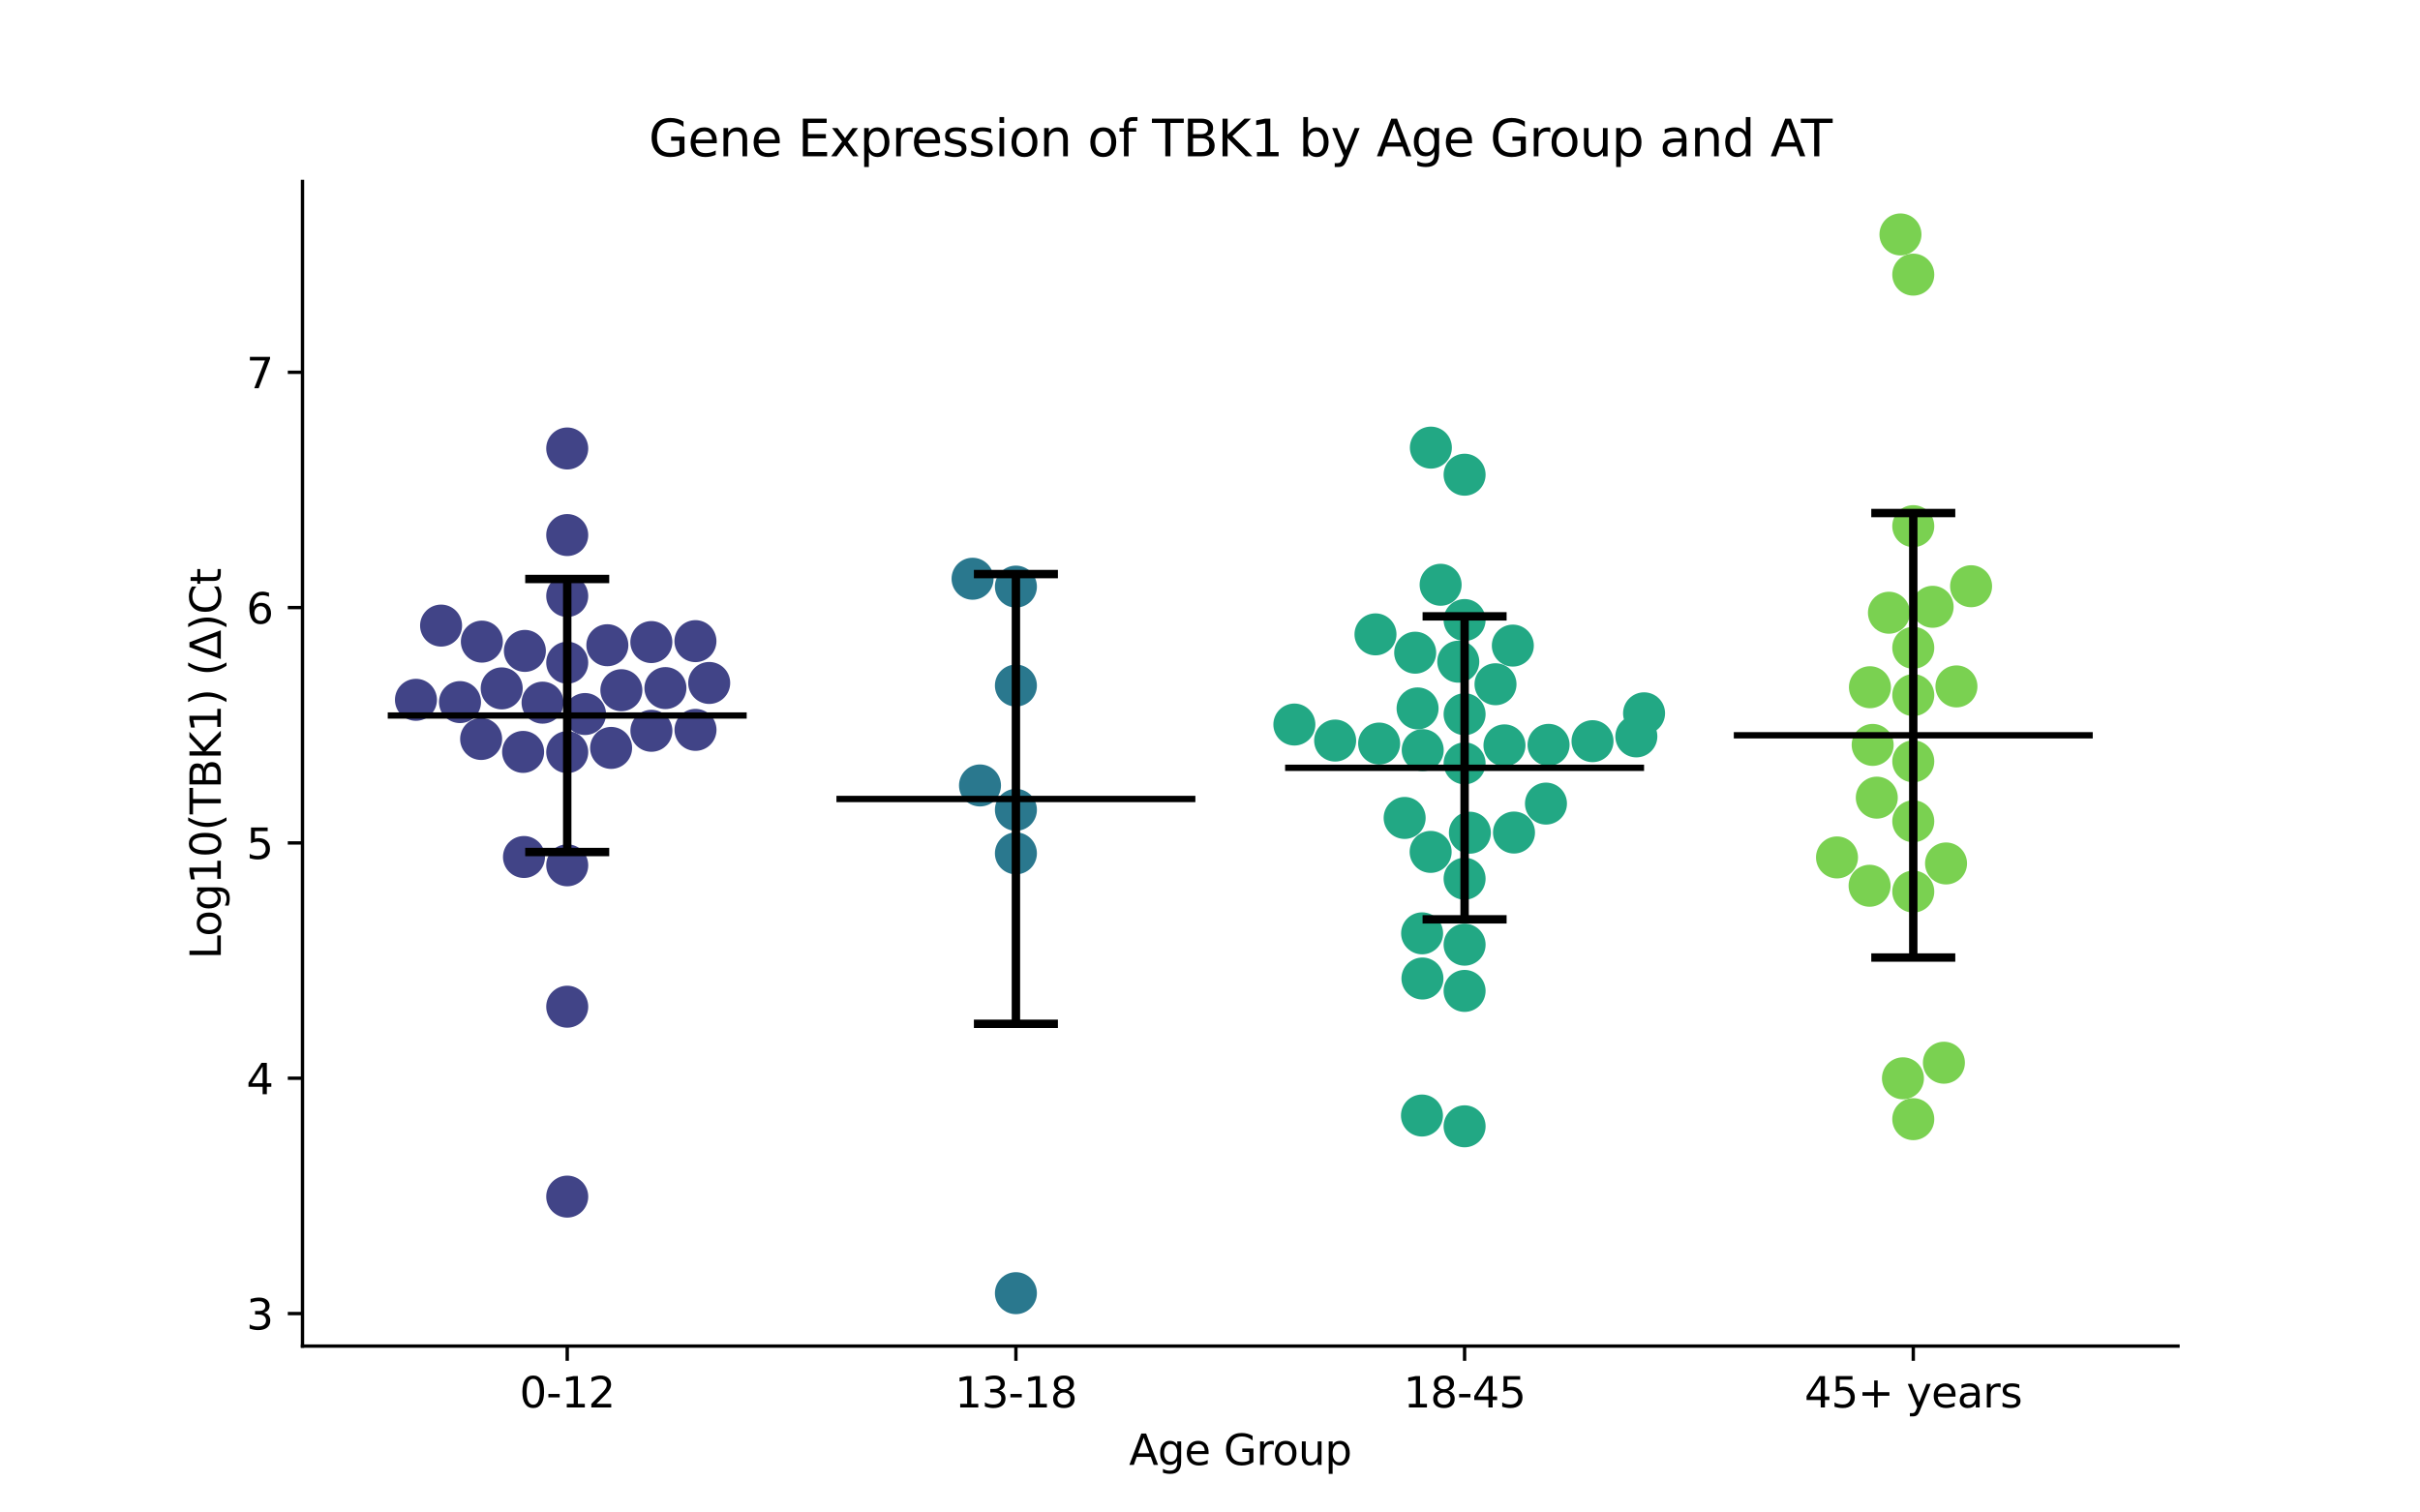 <?xml version="1.0" encoding="utf-8" standalone="no"?>
<!DOCTYPE svg PUBLIC "-//W3C//DTD SVG 1.1//EN"
  "http://www.w3.org/Graphics/SVG/1.1/DTD/svg11.dtd">
<svg xmlns:xlink="http://www.w3.org/1999/xlink" width="576pt" height="360pt" viewBox="0 0 576 360" xmlns="http://www.w3.org/2000/svg" version="1.1">
 <defs>
  <style type="text/css">*{stroke-linejoin: round; stroke-linecap: butt}</style>
 </defs>
 <g id="figure_1">
  <g id="patch_1">
   <path d="M 0 360 
L 576 360 
L 576 0 
L 0 0 
z
" style="fill: #ffffff"/>
  </g>
  <g id="axes_1">
   <g id="patch_2">
    <path d="M 72 320.4 
L 518.4 320.4 
L 518.4 43.2 
L 72 43.2 
z
" style="fill: #ffffff"/>
   </g>
   <g id="PathCollection_1">
    <defs>
     <path id="C0_0_b81ca40fc3" d="M 0 5 
C 1.326 5 2.598 4.473 3.536 3.536 
C 4.473 2.598 5 1.326 5 -0 
C 5 -1.326 4.473 -2.598 3.536 -3.536 
C 2.598 -4.473 1.326 -5 0 -5 
C -1.326 -5 -2.598 -4.473 -3.536 -3.536 
C -4.473 -2.598 -5 -1.326 -5 0 
C -5 1.326 -4.473 2.598 -3.536 3.536 
C -2.598 4.473 -1.326 5 0 5 
z
"/>
    </defs>
    <g clip-path="url(#pa125d38cf9)">
     <use xlink:href="#C0_0_b81ca40fc3" x="135.009" y="284.816" style="fill: #414487"/>
    </g>
    <g clip-path="url(#pa125d38cf9)">
     <use xlink:href="#C0_0_b81ca40fc3" x="135.009" y="127.354" style="fill: #414487"/>
    </g>
    <g clip-path="url(#pa125d38cf9)">
     <use xlink:href="#C0_0_b81ca40fc3" x="114.689" y="152.72" style="fill: #414487"/>
    </g>
    <g clip-path="url(#pa125d38cf9)">
     <use xlink:href="#C0_0_b81ca40fc3" x="129.138" y="167.246" style="fill: #414487"/>
    </g>
    <g clip-path="url(#pa125d38cf9)">
     <use xlink:href="#C0_0_b81ca40fc3" x="99.004" y="166.57" style="fill: #414487"/>
    </g>
    <g clip-path="url(#pa125d38cf9)">
     <use xlink:href="#C0_0_b81ca40fc3" x="124.509" y="178.968" style="fill: #414487"/>
    </g>
    <g clip-path="url(#pa125d38cf9)">
     <use xlink:href="#C0_0_b81ca40fc3" x="135.009" y="141.862" style="fill: #414487"/>
    </g>
    <g clip-path="url(#pa125d38cf9)">
     <use xlink:href="#C0_0_b81ca40fc3" x="165.541" y="173.722" style="fill: #414487"/>
    </g>
    <g clip-path="url(#pa125d38cf9)">
     <use xlink:href="#C0_0_b81ca40fc3" x="114.518" y="175.891" style="fill: #414487"/>
    </g>
    <g clip-path="url(#pa125d38cf9)">
     <use xlink:href="#C0_0_b81ca40fc3" x="155.03" y="152.826" style="fill: #414487"/>
    </g>
    <g clip-path="url(#pa125d38cf9)">
     <use xlink:href="#C0_0_b81ca40fc3" x="109.489" y="167.113" style="fill: #414487"/>
    </g>
    <g clip-path="url(#pa125d38cf9)">
     <use xlink:href="#C0_0_b81ca40fc3" x="124.93" y="154.927" style="fill: #414487"/>
    </g>
    <g clip-path="url(#pa125d38cf9)">
     <use xlink:href="#C0_0_b81ca40fc3" x="135.009" y="157.731" style="fill: #414487"/>
    </g>
    <g clip-path="url(#pa125d38cf9)">
     <use xlink:href="#C0_0_b81ca40fc3" x="168.803" y="162.556" style="fill: #414487"/>
    </g>
    <g clip-path="url(#pa125d38cf9)">
     <use xlink:href="#C0_0_b81ca40fc3" x="139.246" y="169.953" style="fill: #414487"/>
    </g>
    <g clip-path="url(#pa125d38cf9)">
     <use xlink:href="#C0_0_b81ca40fc3" x="165.527" y="152.604" style="fill: #414487"/>
    </g>
    <g clip-path="url(#pa125d38cf9)">
     <use xlink:href="#C0_0_b81ca40fc3" x="155.044" y="173.942" style="fill: #414487"/>
    </g>
    <g clip-path="url(#pa125d38cf9)">
     <use xlink:href="#C0_0_b81ca40fc3" x="144.559" y="153.576" style="fill: #414487"/>
    </g>
    <g clip-path="url(#pa125d38cf9)">
     <use xlink:href="#C0_0_b81ca40fc3" x="135.009" y="239.613" style="fill: #414487"/>
    </g>
    <g clip-path="url(#pa125d38cf9)">
     <use xlink:href="#C0_0_b81ca40fc3" x="119.414" y="163.849" style="fill: #414487"/>
    </g>
    <g clip-path="url(#pa125d38cf9)">
     <use xlink:href="#C0_0_b81ca40fc3" x="135.009" y="179.024" style="fill: #414487"/>
    </g>
    <g clip-path="url(#pa125d38cf9)">
     <use xlink:href="#C0_0_b81ca40fc3" x="124.716" y="203.982" style="fill: #414487"/>
    </g>
    <g clip-path="url(#pa125d38cf9)">
     <use xlink:href="#C0_0_b81ca40fc3" x="135.009" y="106.746" style="fill: #414487"/>
    </g>
    <g clip-path="url(#pa125d38cf9)">
     <use xlink:href="#C0_0_b81ca40fc3" x="147.895" y="164.284" style="fill: #414487"/>
    </g>
    <g clip-path="url(#pa125d38cf9)">
     <use xlink:href="#C0_0_b81ca40fc3" x="104.984" y="148.902" style="fill: #414487"/>
    </g>
    <g clip-path="url(#pa125d38cf9)">
     <use xlink:href="#C0_0_b81ca40fc3" x="158.382" y="163.779" style="fill: #414487"/>
    </g>
    <g clip-path="url(#pa125d38cf9)">
     <use xlink:href="#C0_0_b81ca40fc3" x="135.009" y="205.96" style="fill: #414487"/>
    </g>
    <g clip-path="url(#pa125d38cf9)">
     <use xlink:href="#C0_0_b81ca40fc3" x="145.455" y="178.017" style="fill: #414487"/>
    </g>
   </g>
   <g id="PathCollection_2">
    <defs>
     <path id="C1_0_dea650a20e" d="M 0 5 
C 1.326 5 2.598 4.473 3.536 3.536 
C 4.473 2.598 5 1.326 5 -0 
C 5 -1.326 4.473 -2.598 3.536 -3.536 
C 2.598 -4.473 1.326 -5 0 -5 
C -1.326 -5 -2.598 -4.473 -3.536 -3.536 
C -4.473 -2.598 -5 -1.326 -5 0 
C -5 1.326 -4.473 2.598 -3.536 3.536 
C -2.598 4.473 -1.326 5 0 5 
z
"/>
    </defs>
    <g clip-path="url(#pa125d38cf9)">
     <use xlink:href="#C1_0_dea650a20e" x="241.803" y="307.8" style="fill: #2a788e"/>
    </g>
    <g clip-path="url(#pa125d38cf9)">
     <use xlink:href="#C1_0_dea650a20e" x="241.803" y="139.626" style="fill: #2a788e"/>
    </g>
    <g clip-path="url(#pa125d38cf9)">
     <use xlink:href="#C1_0_dea650a20e" x="231.489" y="137.753" style="fill: #2a788e"/>
    </g>
    <g clip-path="url(#pa125d38cf9)">
     <use xlink:href="#C1_0_dea650a20e" x="241.803" y="203.116" style="fill: #2a788e"/>
    </g>
    <g clip-path="url(#pa125d38cf9)">
     <use xlink:href="#C1_0_dea650a20e" x="233.254" y="186.953" style="fill: #2a788e"/>
    </g>
    <g clip-path="url(#pa125d38cf9)">
     <use xlink:href="#C1_0_dea650a20e" x="241.803" y="163.176" style="fill: #2a788e"/>
    </g>
    <g clip-path="url(#pa125d38cf9)">
     <use xlink:href="#C1_0_dea650a20e" x="241.803" y="192.759" style="fill: #2a788e"/>
    </g>
   </g>
   <g id="PathCollection_3">
    <defs>
     <path id="C2_0_2c77241178" d="M 0 5 
C 1.326 5 2.598 4.473 3.536 3.536 
C 4.473 2.598 5 1.326 5 -0 
C 5 -1.326 4.473 -2.598 3.536 -3.536 
C 2.598 -4.473 1.326 -5 0 -5 
C -1.326 -5 -2.598 -4.473 -3.536 -3.536 
C -4.473 -2.598 -5 -1.326 -5 0 
C -5 1.326 -4.473 2.598 -3.536 3.536 
C -2.598 4.473 -1.326 5 0 5 
z
"/>
    </defs>
    <g clip-path="url(#pa125d38cf9)">
     <use xlink:href="#C2_0_2c77241178" x="337.407" y="168.617" style="fill: #22a884"/>
    </g>
    <g clip-path="url(#pa125d38cf9)">
     <use xlink:href="#C2_0_2c77241178" x="334.329" y="194.686" style="fill: #22a884"/>
    </g>
    <g clip-path="url(#pa125d38cf9)">
     <use xlink:href="#C2_0_2c77241178" x="348.597" y="147.582" style="fill: #22a884"/>
    </g>
    <g clip-path="url(#pa125d38cf9)">
     <use xlink:href="#C2_0_2c77241178" x="336.837" y="155.354" style="fill: #22a884"/>
    </g>
    <g clip-path="url(#pa125d38cf9)">
     <use xlink:href="#C2_0_2c77241178" x="360.078" y="153.664" style="fill: #22a884"/>
    </g>
    <g clip-path="url(#pa125d38cf9)">
     <use xlink:href="#C2_0_2c77241178" x="327.389" y="150.992" style="fill: #22a884"/>
    </g>
    <g clip-path="url(#pa125d38cf9)">
     <use xlink:href="#C2_0_2c77241178" x="342.892" y="139.187" style="fill: #22a884"/>
    </g>
    <g clip-path="url(#pa125d38cf9)">
     <use xlink:href="#C2_0_2c77241178" x="349.856" y="198.2" style="fill: #22a884"/>
    </g>
    <g clip-path="url(#pa125d38cf9)">
     <use xlink:href="#C2_0_2c77241178" x="358.087" y="177.414" style="fill: #22a884"/>
    </g>
    <g clip-path="url(#pa125d38cf9)">
     <use xlink:href="#C2_0_2c77241178" x="347.093" y="157.497" style="fill: #22a884"/>
    </g>
    <g clip-path="url(#pa125d38cf9)">
     <use xlink:href="#C2_0_2c77241178" x="355.955" y="162.861" style="fill: #22a884"/>
    </g>
    <g clip-path="url(#pa125d38cf9)">
     <use xlink:href="#C2_0_2c77241178" x="367.965" y="191.27" style="fill: #22a884"/>
    </g>
    <g clip-path="url(#pa125d38cf9)">
     <use xlink:href="#C2_0_2c77241178" x="379.045" y="176.414" style="fill: #22a884"/>
    </g>
    <g clip-path="url(#pa125d38cf9)">
     <use xlink:href="#C2_0_2c77241178" x="348.597" y="224.851" style="fill: #22a884"/>
    </g>
    <g clip-path="url(#pa125d38cf9)">
     <use xlink:href="#C2_0_2c77241178" x="340.57" y="106.543" style="fill: #22a884"/>
    </g>
    <g clip-path="url(#pa125d38cf9)">
     <use xlink:href="#C2_0_2c77241178" x="338.565" y="232.905" style="fill: #22a884"/>
    </g>
    <g clip-path="url(#pa125d38cf9)">
     <use xlink:href="#C2_0_2c77241178" x="328.26" y="176.982" style="fill: #22a884"/>
    </g>
    <g clip-path="url(#pa125d38cf9)">
     <use xlink:href="#C2_0_2c77241178" x="308.08" y="172.454" style="fill: #22a884"/>
    </g>
    <g clip-path="url(#pa125d38cf9)">
     <use xlink:href="#C2_0_2c77241178" x="368.586" y="177.291" style="fill: #22a884"/>
    </g>
    <g clip-path="url(#pa125d38cf9)">
     <use xlink:href="#C2_0_2c77241178" x="317.786" y="176.268" style="fill: #22a884"/>
    </g>
    <g clip-path="url(#pa125d38cf9)">
     <use xlink:href="#C2_0_2c77241178" x="360.356" y="198.162" style="fill: #22a884"/>
    </g>
    <g clip-path="url(#pa125d38cf9)">
     <use xlink:href="#C2_0_2c77241178" x="348.597" y="169.995" style="fill: #22a884"/>
    </g>
    <g clip-path="url(#pa125d38cf9)">
     <use xlink:href="#C2_0_2c77241178" x="338.449" y="265.516" style="fill: #22a884"/>
    </g>
    <g clip-path="url(#pa125d38cf9)">
     <use xlink:href="#C2_0_2c77241178" x="348.597" y="181.694" style="fill: #22a884"/>
    </g>
    <g clip-path="url(#pa125d38cf9)">
     <use xlink:href="#C2_0_2c77241178" x="348.597" y="209.15" style="fill: #22a884"/>
    </g>
    <g clip-path="url(#pa125d38cf9)">
     <use xlink:href="#C2_0_2c77241178" x="389.477" y="175.275" style="fill: #22a884"/>
    </g>
    <g clip-path="url(#pa125d38cf9)">
     <use xlink:href="#C2_0_2c77241178" x="338.63" y="178.549" style="fill: #22a884"/>
    </g>
    <g clip-path="url(#pa125d38cf9)">
     <use xlink:href="#C2_0_2c77241178" x="391.315" y="169.782" style="fill: #22a884"/>
    </g>
    <g clip-path="url(#pa125d38cf9)">
     <use xlink:href="#C2_0_2c77241178" x="338.486" y="222.154" style="fill: #22a884"/>
    </g>
    <g clip-path="url(#pa125d38cf9)">
     <use xlink:href="#C2_0_2c77241178" x="348.597" y="235.857" style="fill: #22a884"/>
    </g>
    <g clip-path="url(#pa125d38cf9)">
     <use xlink:href="#C2_0_2c77241178" x="348.597" y="268.082" style="fill: #22a884"/>
    </g>
    <g clip-path="url(#pa125d38cf9)">
     <use xlink:href="#C2_0_2c77241178" x="340.515" y="202.767" style="fill: #22a884"/>
    </g>
    <g clip-path="url(#pa125d38cf9)">
     <use xlink:href="#C2_0_2c77241178" x="348.597" y="112.99" style="fill: #22a884"/>
    </g>
   </g>
   <g id="PathCollection_4">
    <defs>
     <path id="C3_0_bd13763f7e" d="M 0 5 
C 1.326 5 2.598 4.473 3.536 3.536 
C 4.473 2.598 5 1.326 5 -0 
C 5 -1.326 4.473 -2.598 3.536 -3.536 
C 2.598 -4.473 1.326 -5 0 -5 
C -1.326 -5 -2.598 -4.473 -3.536 -3.536 
C -4.473 -2.598 -5 -1.326 -5 0 
C -5 1.326 -4.473 2.598 -3.536 3.536 
C -2.598 4.473 -1.326 5 0 5 
z
"/>
    </defs>
    <g clip-path="url(#pa125d38cf9)">
     <use xlink:href="#C3_0_bd13763f7e" x="455.391" y="212.217" style="fill: #7ad151"/>
    </g>
    <g clip-path="url(#pa125d38cf9)">
     <use xlink:href="#C3_0_bd13763f7e" x="444.993" y="210.827" style="fill: #7ad151"/>
    </g>
    <g clip-path="url(#pa125d38cf9)">
     <use xlink:href="#C3_0_bd13763f7e" x="452.932" y="256.659" style="fill: #7ad151"/>
    </g>
    <g clip-path="url(#pa125d38cf9)">
     <use xlink:href="#C3_0_bd13763f7e" x="469.151" y="139.535" style="fill: #7ad151"/>
    </g>
    <g clip-path="url(#pa125d38cf9)">
     <use xlink:href="#C3_0_bd13763f7e" x="449.601" y="145.844" style="fill: #7ad151"/>
    </g>
    <g clip-path="url(#pa125d38cf9)">
     <use xlink:href="#C3_0_bd13763f7e" x="459.996" y="144.431" style="fill: #7ad151"/>
    </g>
    <g clip-path="url(#pa125d38cf9)">
     <use xlink:href="#C3_0_bd13763f7e" x="465.663" y="163.378" style="fill: #7ad151"/>
    </g>
    <g clip-path="url(#pa125d38cf9)">
     <use xlink:href="#C3_0_bd13763f7e" x="463.188" y="205.519" style="fill: #7ad151"/>
    </g>
    <g clip-path="url(#pa125d38cf9)">
     <use xlink:href="#C3_0_bd13763f7e" x="462.682" y="252.946" style="fill: #7ad151"/>
    </g>
    <g clip-path="url(#pa125d38cf9)">
     <use xlink:href="#C3_0_bd13763f7e" x="445.078" y="163.574" style="fill: #7ad151"/>
    </g>
    <g clip-path="url(#pa125d38cf9)">
     <use xlink:href="#C3_0_bd13763f7e" x="446.708" y="189.857" style="fill: #7ad151"/>
    </g>
    <g clip-path="url(#pa125d38cf9)">
     <use xlink:href="#C3_0_bd13763f7e" x="455.391" y="266.381" style="fill: #7ad151"/>
    </g>
    <g clip-path="url(#pa125d38cf9)">
     <use xlink:href="#C3_0_bd13763f7e" x="455.391" y="165.451" style="fill: #7ad151"/>
    </g>
    <g clip-path="url(#pa125d38cf9)">
     <use xlink:href="#C3_0_bd13763f7e" x="455.391" y="154.186" style="fill: #7ad151"/>
    </g>
    <g clip-path="url(#pa125d38cf9)">
     <use xlink:href="#C3_0_bd13763f7e" x="437.238" y="204.086" style="fill: #7ad151"/>
    </g>
    <g clip-path="url(#pa125d38cf9)">
     <use xlink:href="#C3_0_bd13763f7e" x="455.391" y="195.479" style="fill: #7ad151"/>
    </g>
    <g clip-path="url(#pa125d38cf9)">
     <use xlink:href="#C3_0_bd13763f7e" x="455.391" y="65.368" style="fill: #7ad151"/>
    </g>
    <g clip-path="url(#pa125d38cf9)">
     <use xlink:href="#C3_0_bd13763f7e" x="455.391" y="181.211" style="fill: #7ad151"/>
    </g>
    <g clip-path="url(#pa125d38cf9)">
     <use xlink:href="#C3_0_bd13763f7e" x="455.391" y="125.234" style="fill: #7ad151"/>
    </g>
    <g clip-path="url(#pa125d38cf9)">
     <use xlink:href="#C3_0_bd13763f7e" x="445.727" y="177.302" style="fill: #7ad151"/>
    </g>
    <g clip-path="url(#pa125d38cf9)">
     <use xlink:href="#C3_0_bd13763f7e" x="452.34" y="55.8" style="fill: #7ad151"/>
    </g>
   </g>
   <g id="matplotlib.axis_1">
    <g id="xtick_1">
     <g id="line2d_1">
      <defs>
       <path id="m0a37bd2171" d="M 0 0 
L 0 3.5 
" style="stroke: #000000; stroke-width: 0.8"/>
      </defs>
      <g>
       <use xlink:href="#m0a37bd2171" x="135.009" y="320.4" style="stroke: #000000; stroke-width: 0.8"/>
      </g>
     </g>
     <g id="text_1">
      <!-- 0-12 -->
      <g transform="translate(123.661 334.998) scale(0.1 -0.1)">
       <defs>
        <path id="DejaVuSans-30" d="M 2034 4250 
Q 1547 4250 1301 3770 
Q 1056 3291 1056 2328 
Q 1056 1369 1301 889 
Q 1547 409 2034 409 
Q 2525 409 2770 889 
Q 3016 1369 3016 2328 
Q 3016 3291 2770 3770 
Q 2525 4250 2034 4250 
z
M 2034 4750 
Q 2819 4750 3233 4129 
Q 3647 3509 3647 2328 
Q 3647 1150 3233 529 
Q 2819 -91 2034 -91 
Q 1250 -91 836 529 
Q 422 1150 422 2328 
Q 422 3509 836 4129 
Q 1250 4750 2034 4750 
z
" transform="scale(0.016)"/>
        <path id="DejaVuSans-2d" d="M 313 2009 
L 1997 2009 
L 1997 1497 
L 313 1497 
L 313 2009 
z
" transform="scale(0.016)"/>
        <path id="DejaVuSans-31" d="M 794 531 
L 1825 531 
L 1825 4091 
L 703 3866 
L 703 4441 
L 1819 4666 
L 2450 4666 
L 2450 531 
L 3481 531 
L 3481 0 
L 794 0 
L 794 531 
z
" transform="scale(0.016)"/>
        <path id="DejaVuSans-32" d="M 1228 531 
L 3431 531 
L 3431 0 
L 469 0 
L 469 531 
Q 828 903 1448 1529 
Q 2069 2156 2228 2338 
Q 2531 2678 2651 2914 
Q 2772 3150 2772 3378 
Q 2772 3750 2511 3984 
Q 2250 4219 1831 4219 
Q 1534 4219 1204 4116 
Q 875 4013 500 3803 
L 500 4441 
Q 881 4594 1212 4672 
Q 1544 4750 1819 4750 
Q 2544 4750 2975 4387 
Q 3406 4025 3406 3419 
Q 3406 3131 3298 2873 
Q 3191 2616 2906 2266 
Q 2828 2175 2409 1742 
Q 1991 1309 1228 531 
z
" transform="scale(0.016)"/>
       </defs>
       <use xlink:href="#DejaVuSans-30"/>
       <use xlink:href="#DejaVuSans-2d" x="63.623"/>
       <use xlink:href="#DejaVuSans-31" x="99.707"/>
       <use xlink:href="#DejaVuSans-32" x="163.33"/>
      </g>
     </g>
    </g>
    <g id="xtick_2">
     <g id="line2d_2">
      <g>
       <use xlink:href="#m0a37bd2171" x="241.803" y="320.4" style="stroke: #000000; stroke-width: 0.8"/>
      </g>
     </g>
     <g id="text_2">
      <!-- 13-18 -->
      <g transform="translate(227.274 334.998) scale(0.1 -0.1)">
       <defs>
        <path id="DejaVuSans-33" d="M 2597 2516 
Q 3050 2419 3304 2112 
Q 3559 1806 3559 1356 
Q 3559 666 3084 287 
Q 2609 -91 1734 -91 
Q 1441 -91 1130 -33 
Q 819 25 488 141 
L 488 750 
Q 750 597 1062 519 
Q 1375 441 1716 441 
Q 2309 441 2620 675 
Q 2931 909 2931 1356 
Q 2931 1769 2642 2001 
Q 2353 2234 1838 2234 
L 1294 2234 
L 1294 2753 
L 1863 2753 
Q 2328 2753 2575 2939 
Q 2822 3125 2822 3475 
Q 2822 3834 2567 4026 
Q 2313 4219 1838 4219 
Q 1578 4219 1281 4162 
Q 984 4106 628 3988 
L 628 4550 
Q 988 4650 1302 4700 
Q 1616 4750 1894 4750 
Q 2613 4750 3031 4423 
Q 3450 4097 3450 3541 
Q 3450 3153 3228 2886 
Q 3006 2619 2597 2516 
z
" transform="scale(0.016)"/>
        <path id="DejaVuSans-38" d="M 2034 2216 
Q 1584 2216 1326 1975 
Q 1069 1734 1069 1313 
Q 1069 891 1326 650 
Q 1584 409 2034 409 
Q 2484 409 2743 651 
Q 3003 894 3003 1313 
Q 3003 1734 2745 1975 
Q 2488 2216 2034 2216 
z
M 1403 2484 
Q 997 2584 770 2862 
Q 544 3141 544 3541 
Q 544 4100 942 4425 
Q 1341 4750 2034 4750 
Q 2731 4750 3128 4425 
Q 3525 4100 3525 3541 
Q 3525 3141 3298 2862 
Q 3072 2584 2669 2484 
Q 3125 2378 3379 2068 
Q 3634 1759 3634 1313 
Q 3634 634 3220 271 
Q 2806 -91 2034 -91 
Q 1263 -91 848 271 
Q 434 634 434 1313 
Q 434 1759 690 2068 
Q 947 2378 1403 2484 
z
M 1172 3481 
Q 1172 3119 1398 2916 
Q 1625 2713 2034 2713 
Q 2441 2713 2670 2916 
Q 2900 3119 2900 3481 
Q 2900 3844 2670 4047 
Q 2441 4250 2034 4250 
Q 1625 4250 1398 4047 
Q 1172 3844 1172 3481 
z
" transform="scale(0.016)"/>
       </defs>
       <use xlink:href="#DejaVuSans-31"/>
       <use xlink:href="#DejaVuSans-33" x="63.623"/>
       <use xlink:href="#DejaVuSans-2d" x="127.246"/>
       <use xlink:href="#DejaVuSans-31" x="163.33"/>
       <use xlink:href="#DejaVuSans-38" x="226.953"/>
      </g>
     </g>
    </g>
    <g id="xtick_3">
     <g id="line2d_3">
      <g>
       <use xlink:href="#m0a37bd2171" x="348.597" y="320.4" style="stroke: #000000; stroke-width: 0.8"/>
      </g>
     </g>
     <g id="text_3">
      <!-- 18-45 -->
      <g transform="translate(334.068 334.998) scale(0.1 -0.1)">
       <defs>
        <path id="DejaVuSans-34" d="M 2419 4116 
L 825 1625 
L 2419 1625 
L 2419 4116 
z
M 2253 4666 
L 3047 4666 
L 3047 1625 
L 3713 1625 
L 3713 1100 
L 3047 1100 
L 3047 0 
L 2419 0 
L 2419 1100 
L 313 1100 
L 313 1709 
L 2253 4666 
z
" transform="scale(0.016)"/>
        <path id="DejaVuSans-35" d="M 691 4666 
L 3169 4666 
L 3169 4134 
L 1269 4134 
L 1269 2991 
Q 1406 3038 1543 3061 
Q 1681 3084 1819 3084 
Q 2600 3084 3056 2656 
Q 3513 2228 3513 1497 
Q 3513 744 3044 326 
Q 2575 -91 1722 -91 
Q 1428 -91 1123 -41 
Q 819 9 494 109 
L 494 744 
Q 775 591 1075 516 
Q 1375 441 1709 441 
Q 2250 441 2565 725 
Q 2881 1009 2881 1497 
Q 2881 1984 2565 2268 
Q 2250 2553 1709 2553 
Q 1456 2553 1204 2497 
Q 953 2441 691 2322 
L 691 4666 
z
" transform="scale(0.016)"/>
       </defs>
       <use xlink:href="#DejaVuSans-31"/>
       <use xlink:href="#DejaVuSans-38" x="63.623"/>
       <use xlink:href="#DejaVuSans-2d" x="127.246"/>
       <use xlink:href="#DejaVuSans-34" x="163.33"/>
       <use xlink:href="#DejaVuSans-35" x="226.953"/>
      </g>
     </g>
    </g>
    <g id="xtick_4">
     <g id="line2d_4">
      <g>
       <use xlink:href="#m0a37bd2171" x="455.391" y="320.4" style="stroke: #000000; stroke-width: 0.8"/>
      </g>
     </g>
     <g id="text_4">
      <!-- 45+ years -->
      <g transform="translate(429.49 334.998) scale(0.1 -0.1)">
       <defs>
        <path id="DejaVuSans-2b" d="M 2944 4013 
L 2944 2272 
L 4684 2272 
L 4684 1741 
L 2944 1741 
L 2944 0 
L 2419 0 
L 2419 1741 
L 678 1741 
L 678 2272 
L 2419 2272 
L 2419 4013 
L 2944 4013 
z
" transform="scale(0.016)"/>
        <path id="DejaVuSans-20" transform="scale(0.016)"/>
        <path id="DejaVuSans-79" d="M 2059 -325 
Q 1816 -950 1584 -1140 
Q 1353 -1331 966 -1331 
L 506 -1331 
L 506 -850 
L 844 -850 
Q 1081 -850 1212 -737 
Q 1344 -625 1503 -206 
L 1606 56 
L 191 3500 
L 800 3500 
L 1894 763 
L 2988 3500 
L 3597 3500 
L 2059 -325 
z
" transform="scale(0.016)"/>
        <path id="DejaVuSans-65" d="M 3597 1894 
L 3597 1613 
L 953 1613 
Q 991 1019 1311 708 
Q 1631 397 2203 397 
Q 2534 397 2845 478 
Q 3156 559 3463 722 
L 3463 178 
Q 3153 47 2828 -22 
Q 2503 -91 2169 -91 
Q 1331 -91 842 396 
Q 353 884 353 1716 
Q 353 2575 817 3079 
Q 1281 3584 2069 3584 
Q 2775 3584 3186 3129 
Q 3597 2675 3597 1894 
z
M 3022 2063 
Q 3016 2534 2758 2815 
Q 2500 3097 2075 3097 
Q 1594 3097 1305 2825 
Q 1016 2553 972 2059 
L 3022 2063 
z
" transform="scale(0.016)"/>
        <path id="DejaVuSans-61" d="M 2194 1759 
Q 1497 1759 1228 1600 
Q 959 1441 959 1056 
Q 959 750 1161 570 
Q 1363 391 1709 391 
Q 2188 391 2477 730 
Q 2766 1069 2766 1631 
L 2766 1759 
L 2194 1759 
z
M 3341 1997 
L 3341 0 
L 2766 0 
L 2766 531 
Q 2569 213 2275 61 
Q 1981 -91 1556 -91 
Q 1019 -91 701 211 
Q 384 513 384 1019 
Q 384 1609 779 1909 
Q 1175 2209 1959 2209 
L 2766 2209 
L 2766 2266 
Q 2766 2663 2505 2880 
Q 2244 3097 1772 3097 
Q 1472 3097 1187 3025 
Q 903 2953 641 2809 
L 641 3341 
Q 956 3463 1253 3523 
Q 1550 3584 1831 3584 
Q 2591 3584 2966 3190 
Q 3341 2797 3341 1997 
z
" transform="scale(0.016)"/>
        <path id="DejaVuSans-72" d="M 2631 2963 
Q 2534 3019 2420 3045 
Q 2306 3072 2169 3072 
Q 1681 3072 1420 2755 
Q 1159 2438 1159 1844 
L 1159 0 
L 581 0 
L 581 3500 
L 1159 3500 
L 1159 2956 
Q 1341 3275 1631 3429 
Q 1922 3584 2338 3584 
Q 2397 3584 2469 3576 
Q 2541 3569 2628 3553 
L 2631 2963 
z
" transform="scale(0.016)"/>
        <path id="DejaVuSans-73" d="M 2834 3397 
L 2834 2853 
Q 2591 2978 2328 3040 
Q 2066 3103 1784 3103 
Q 1356 3103 1142 2972 
Q 928 2841 928 2578 
Q 928 2378 1081 2264 
Q 1234 2150 1697 2047 
L 1894 2003 
Q 2506 1872 2764 1633 
Q 3022 1394 3022 966 
Q 3022 478 2636 193 
Q 2250 -91 1575 -91 
Q 1294 -91 989 -36 
Q 684 19 347 128 
L 347 722 
Q 666 556 975 473 
Q 1284 391 1588 391 
Q 1994 391 2212 530 
Q 2431 669 2431 922 
Q 2431 1156 2273 1281 
Q 2116 1406 1581 1522 
L 1381 1569 
Q 847 1681 609 1914 
Q 372 2147 372 2553 
Q 372 3047 722 3315 
Q 1072 3584 1716 3584 
Q 2034 3584 2315 3537 
Q 2597 3491 2834 3397 
z
" transform="scale(0.016)"/>
       </defs>
       <use xlink:href="#DejaVuSans-34"/>
       <use xlink:href="#DejaVuSans-35" x="63.623"/>
       <use xlink:href="#DejaVuSans-2b" x="127.246"/>
       <use xlink:href="#DejaVuSans-20" x="211.035"/>
       <use xlink:href="#DejaVuSans-79" x="242.822"/>
       <use xlink:href="#DejaVuSans-65" x="302.002"/>
       <use xlink:href="#DejaVuSans-61" x="363.525"/>
       <use xlink:href="#DejaVuSans-72" x="424.805"/>
       <use xlink:href="#DejaVuSans-73" x="465.918"/>
      </g>
     </g>
    </g>
    <g id="text_5">
     <!-- Age Group -->
     <g transform="translate(268.72 348.677) scale(0.1 -0.1)">
      <defs>
       <path id="DejaVuSans-41" d="M 2188 4044 
L 1331 1722 
L 3047 1722 
L 2188 4044 
z
M 1831 4666 
L 2547 4666 
L 4325 0 
L 3669 0 
L 3244 1197 
L 1141 1197 
L 716 0 
L 50 0 
L 1831 4666 
z
" transform="scale(0.016)"/>
       <path id="DejaVuSans-67" d="M 2906 1791 
Q 2906 2416 2648 2759 
Q 2391 3103 1925 3103 
Q 1463 3103 1205 2759 
Q 947 2416 947 1791 
Q 947 1169 1205 825 
Q 1463 481 1925 481 
Q 2391 481 2648 825 
Q 2906 1169 2906 1791 
z
M 3481 434 
Q 3481 -459 3084 -895 
Q 2688 -1331 1869 -1331 
Q 1566 -1331 1297 -1286 
Q 1028 -1241 775 -1147 
L 775 -588 
Q 1028 -725 1275 -790 
Q 1522 -856 1778 -856 
Q 2344 -856 2625 -561 
Q 2906 -266 2906 331 
L 2906 616 
Q 2728 306 2450 153 
Q 2172 0 1784 0 
Q 1141 0 747 490 
Q 353 981 353 1791 
Q 353 2603 747 3093 
Q 1141 3584 1784 3584 
Q 2172 3584 2450 3431 
Q 2728 3278 2906 2969 
L 2906 3500 
L 3481 3500 
L 3481 434 
z
" transform="scale(0.016)"/>
       <path id="DejaVuSans-47" d="M 3809 666 
L 3809 1919 
L 2778 1919 
L 2778 2438 
L 4434 2438 
L 4434 434 
Q 4069 175 3628 42 
Q 3188 -91 2688 -91 
Q 1594 -91 976 548 
Q 359 1188 359 2328 
Q 359 3472 976 4111 
Q 1594 4750 2688 4750 
Q 3144 4750 3555 4637 
Q 3966 4525 4313 4306 
L 4313 3634 
Q 3963 3931 3569 4081 
Q 3175 4231 2741 4231 
Q 1884 4231 1454 3753 
Q 1025 3275 1025 2328 
Q 1025 1384 1454 906 
Q 1884 428 2741 428 
Q 3075 428 3337 486 
Q 3600 544 3809 666 
z
" transform="scale(0.016)"/>
       <path id="DejaVuSans-6f" d="M 1959 3097 
Q 1497 3097 1228 2736 
Q 959 2375 959 1747 
Q 959 1119 1226 758 
Q 1494 397 1959 397 
Q 2419 397 2687 759 
Q 2956 1122 2956 1747 
Q 2956 2369 2687 2733 
Q 2419 3097 1959 3097 
z
M 1959 3584 
Q 2709 3584 3137 3096 
Q 3566 2609 3566 1747 
Q 3566 888 3137 398 
Q 2709 -91 1959 -91 
Q 1206 -91 779 398 
Q 353 888 353 1747 
Q 353 2609 779 3096 
Q 1206 3584 1959 3584 
z
" transform="scale(0.016)"/>
       <path id="DejaVuSans-75" d="M 544 1381 
L 544 3500 
L 1119 3500 
L 1119 1403 
Q 1119 906 1312 657 
Q 1506 409 1894 409 
Q 2359 409 2629 706 
Q 2900 1003 2900 1516 
L 2900 3500 
L 3475 3500 
L 3475 0 
L 2900 0 
L 2900 538 
Q 2691 219 2414 64 
Q 2138 -91 1772 -91 
Q 1169 -91 856 284 
Q 544 659 544 1381 
z
M 1991 3584 
L 1991 3584 
z
" transform="scale(0.016)"/>
       <path id="DejaVuSans-70" d="M 1159 525 
L 1159 -1331 
L 581 -1331 
L 581 3500 
L 1159 3500 
L 1159 2969 
Q 1341 3281 1617 3432 
Q 1894 3584 2278 3584 
Q 2916 3584 3314 3078 
Q 3713 2572 3713 1747 
Q 3713 922 3314 415 
Q 2916 -91 2278 -91 
Q 1894 -91 1617 61 
Q 1341 213 1159 525 
z
M 3116 1747 
Q 3116 2381 2855 2742 
Q 2594 3103 2138 3103 
Q 1681 3103 1420 2742 
Q 1159 2381 1159 1747 
Q 1159 1113 1420 752 
Q 1681 391 2138 391 
Q 2594 391 2855 752 
Q 3116 1113 3116 1747 
z
" transform="scale(0.016)"/>
      </defs>
      <use xlink:href="#DejaVuSans-41"/>
      <use xlink:href="#DejaVuSans-67" x="68.408"/>
      <use xlink:href="#DejaVuSans-65" x="131.885"/>
      <use xlink:href="#DejaVuSans-20" x="193.408"/>
      <use xlink:href="#DejaVuSans-47" x="225.195"/>
      <use xlink:href="#DejaVuSans-72" x="302.686"/>
      <use xlink:href="#DejaVuSans-6f" x="341.549"/>
      <use xlink:href="#DejaVuSans-75" x="402.73"/>
      <use xlink:href="#DejaVuSans-70" x="466.109"/>
     </g>
    </g>
   </g>
   <g id="matplotlib.axis_2">
    <g id="ytick_1">
     <g id="line2d_5">
      <defs>
       <path id="m0bdcd63248" d="M 0 0 
L -3.5 0 
" style="stroke: #000000; stroke-width: 0.8"/>
      </defs>
      <g>
       <use xlink:href="#m0bdcd63248" x="72" y="312.649" style="stroke: #000000; stroke-width: 0.8"/>
      </g>
     </g>
     <g id="text_6">
      <!-- 3 -->
      <g transform="translate(58.638 316.448) scale(0.1 -0.1)">
       <use xlink:href="#DejaVuSans-33"/>
      </g>
     </g>
    </g>
    <g id="ytick_2">
     <g id="line2d_6">
      <g>
       <use xlink:href="#m0bdcd63248" x="72" y="256.639" style="stroke: #000000; stroke-width: 0.8"/>
      </g>
     </g>
     <g id="text_7">
      <!-- 4 -->
      <g transform="translate(58.638 260.438) scale(0.1 -0.1)">
       <use xlink:href="#DejaVuSans-34"/>
      </g>
     </g>
    </g>
    <g id="ytick_3">
     <g id="line2d_7">
      <g>
       <use xlink:href="#m0bdcd63248" x="72" y="200.63" style="stroke: #000000; stroke-width: 0.8"/>
      </g>
     </g>
     <g id="text_8">
      <!-- 5 -->
      <g transform="translate(58.638 204.429) scale(0.1 -0.1)">
       <use xlink:href="#DejaVuSans-35"/>
      </g>
     </g>
    </g>
    <g id="ytick_4">
     <g id="line2d_8">
      <g>
       <use xlink:href="#m0bdcd63248" x="72" y="144.62" style="stroke: #000000; stroke-width: 0.8"/>
      </g>
     </g>
     <g id="text_9">
      <!-- 6 -->
      <g transform="translate(58.638 148.42) scale(0.1 -0.1)">
       <defs>
        <path id="DejaVuSans-36" d="M 2113 2584 
Q 1688 2584 1439 2293 
Q 1191 2003 1191 1497 
Q 1191 994 1439 701 
Q 1688 409 2113 409 
Q 2538 409 2786 701 
Q 3034 994 3034 1497 
Q 3034 2003 2786 2293 
Q 2538 2584 2113 2584 
z
M 3366 4563 
L 3366 3988 
Q 3128 4100 2886 4159 
Q 2644 4219 2406 4219 
Q 1781 4219 1451 3797 
Q 1122 3375 1075 2522 
Q 1259 2794 1537 2939 
Q 1816 3084 2150 3084 
Q 2853 3084 3261 2657 
Q 3669 2231 3669 1497 
Q 3669 778 3244 343 
Q 2819 -91 2113 -91 
Q 1303 -91 875 529 
Q 447 1150 447 2328 
Q 447 3434 972 4092 
Q 1497 4750 2381 4750 
Q 2619 4750 2861 4703 
Q 3103 4656 3366 4563 
z
" transform="scale(0.016)"/>
       </defs>
       <use xlink:href="#DejaVuSans-36"/>
      </g>
     </g>
    </g>
    <g id="ytick_5">
     <g id="line2d_9">
      <g>
       <use xlink:href="#m0bdcd63248" x="72" y="88.611" style="stroke: #000000; stroke-width: 0.8"/>
      </g>
     </g>
     <g id="text_10">
      <!-- 7 -->
      <g transform="translate(58.638 92.41) scale(0.1 -0.1)">
       <defs>
        <path id="DejaVuSans-37" d="M 525 4666 
L 3525 4666 
L 3525 4397 
L 1831 0 
L 1172 0 
L 2766 4134 
L 525 4134 
L 525 4666 
z
" transform="scale(0.016)"/>
       </defs>
       <use xlink:href="#DejaVuSans-37"/>
      </g>
     </g>
    </g>
    <g id="text_11">
     <!-- Log10(TBK1) (Δ)Ct -->
     <g transform="translate(52.558 228.303) rotate(-90) scale(0.1 -0.1)">
      <defs>
       <path id="DejaVuSans-4c" d="M 628 4666 
L 1259 4666 
L 1259 531 
L 3531 531 
L 3531 0 
L 628 0 
L 628 4666 
z
" transform="scale(0.016)"/>
       <path id="DejaVuSans-28" d="M 1984 4856 
Q 1566 4138 1362 3434 
Q 1159 2731 1159 2009 
Q 1159 1288 1364 580 
Q 1569 -128 1984 -844 
L 1484 -844 
Q 1016 -109 783 600 
Q 550 1309 550 2009 
Q 550 2706 781 3412 
Q 1013 4119 1484 4856 
L 1984 4856 
z
" transform="scale(0.016)"/>
       <path id="DejaVuSans-54" d="M -19 4666 
L 3928 4666 
L 3928 4134 
L 2272 4134 
L 2272 0 
L 1638 0 
L 1638 4134 
L -19 4134 
L -19 4666 
z
" transform="scale(0.016)"/>
       <path id="DejaVuSans-42" d="M 1259 2228 
L 1259 519 
L 2272 519 
Q 2781 519 3026 730 
Q 3272 941 3272 1375 
Q 3272 1813 3026 2020 
Q 2781 2228 2272 2228 
L 1259 2228 
z
M 1259 4147 
L 1259 2741 
L 2194 2741 
Q 2656 2741 2882 2914 
Q 3109 3088 3109 3444 
Q 3109 3797 2882 3972 
Q 2656 4147 2194 4147 
L 1259 4147 
z
M 628 4666 
L 2241 4666 
Q 2963 4666 3353 4366 
Q 3744 4066 3744 3513 
Q 3744 3084 3544 2831 
Q 3344 2578 2956 2516 
Q 3422 2416 3680 2098 
Q 3938 1781 3938 1306 
Q 3938 681 3513 340 
Q 3088 0 2303 0 
L 628 0 
L 628 4666 
z
" transform="scale(0.016)"/>
       <path id="DejaVuSans-4b" d="M 628 4666 
L 1259 4666 
L 1259 2694 
L 3353 4666 
L 4166 4666 
L 1850 2491 
L 4331 0 
L 3500 0 
L 1259 2247 
L 1259 0 
L 628 0 
L 628 4666 
z
" transform="scale(0.016)"/>
       <path id="DejaVuSans-29" d="M 513 4856 
L 1013 4856 
Q 1481 4119 1714 3412 
Q 1947 2706 1947 2009 
Q 1947 1309 1714 600 
Q 1481 -109 1013 -844 
L 513 -844 
Q 928 -128 1133 580 
Q 1338 1288 1338 2009 
Q 1338 2731 1133 3434 
Q 928 4138 513 4856 
z
" transform="scale(0.016)"/>
       <path id="DejaVuSans-394" d="M 2188 4044 
L 906 525 
L 3472 525 
L 2188 4044 
z
M 50 0 
L 1831 4666 
L 2547 4666 
L 4325 0 
L 50 0 
z
" transform="scale(0.016)"/>
       <path id="DejaVuSans-43" d="M 4122 4306 
L 4122 3641 
Q 3803 3938 3442 4084 
Q 3081 4231 2675 4231 
Q 1875 4231 1450 3742 
Q 1025 3253 1025 2328 
Q 1025 1406 1450 917 
Q 1875 428 2675 428 
Q 3081 428 3442 575 
Q 3803 722 4122 1019 
L 4122 359 
Q 3791 134 3420 21 
Q 3050 -91 2638 -91 
Q 1578 -91 968 557 
Q 359 1206 359 2328 
Q 359 3453 968 4101 
Q 1578 4750 2638 4750 
Q 3056 4750 3426 4639 
Q 3797 4528 4122 4306 
z
" transform="scale(0.016)"/>
       <path id="DejaVuSans-74" d="M 1172 4494 
L 1172 3500 
L 2356 3500 
L 2356 3053 
L 1172 3053 
L 1172 1153 
Q 1172 725 1289 603 
Q 1406 481 1766 481 
L 2356 481 
L 2356 0 
L 1766 0 
Q 1100 0 847 248 
Q 594 497 594 1153 
L 594 3053 
L 172 3053 
L 172 3500 
L 594 3500 
L 594 4494 
L 1172 4494 
z
" transform="scale(0.016)"/>
      </defs>
      <use xlink:href="#DejaVuSans-4c"/>
      <use xlink:href="#DejaVuSans-6f" x="53.963"/>
      <use xlink:href="#DejaVuSans-67" x="115.145"/>
      <use xlink:href="#DejaVuSans-31" x="178.621"/>
      <use xlink:href="#DejaVuSans-30" x="242.244"/>
      <use xlink:href="#DejaVuSans-28" x="305.867"/>
      <use xlink:href="#DejaVuSans-54" x="344.881"/>
      <use xlink:href="#DejaVuSans-42" x="405.965"/>
      <use xlink:href="#DejaVuSans-4b" x="474.568"/>
      <use xlink:href="#DejaVuSans-31" x="540.145"/>
      <use xlink:href="#DejaVuSans-29" x="603.768"/>
      <use xlink:href="#DejaVuSans-20" x="642.781"/>
      <use xlink:href="#DejaVuSans-28" x="674.568"/>
      <use xlink:href="#DejaVuSans-394" x="713.582"/>
      <use xlink:href="#DejaVuSans-29" x="781.99"/>
      <use xlink:href="#DejaVuSans-43" x="821.004"/>
      <use xlink:href="#DejaVuSans-74" x="890.828"/>
     </g>
    </g>
   </g>
   <g id="LineCollection_1">
    <path d="M 135.009 202.795 
L 135.009 137.815 
" clip-path="url(#pa125d38cf9)" style="fill: none; stroke: #000000; stroke-width: 2"/>
   </g>
   <g id="line2d_10">
    <defs>
     <path id="mc854107907" d="M 10 0 
L -10 -0 
" style="stroke: #000000; stroke-width: 2"/>
    </defs>
    <g clip-path="url(#pa125d38cf9)">
     <use xlink:href="#mc854107907" x="135.009" y="202.795" style="stroke: #000000; stroke-width: 2"/>
    </g>
   </g>
   <g id="line2d_11">
    <g clip-path="url(#pa125d38cf9)">
     <use xlink:href="#mc854107907" x="135.009" y="137.815" style="stroke: #000000; stroke-width: 2"/>
    </g>
   </g>
   <g id="LineCollection_2">
    <path d="M 92.291 170.305 
L 177.726 170.305 
" clip-path="url(#pa125d38cf9)" style="fill: none; stroke: #000000; stroke-width: 1.5"/>
   </g>
   <g id="LineCollection_3">
    <path d="M 241.803 243.691 
L 241.803 136.647 
" clip-path="url(#pa125d38cf9)" style="fill: none; stroke: #000000; stroke-width: 2"/>
   </g>
   <g id="line2d_12">
    <g clip-path="url(#pa125d38cf9)">
     <use xlink:href="#mc854107907" x="241.803" y="243.691" style="stroke: #000000; stroke-width: 2"/>
    </g>
   </g>
   <g id="line2d_13">
    <g clip-path="url(#pa125d38cf9)">
     <use xlink:href="#mc854107907" x="241.803" y="136.647" style="stroke: #000000; stroke-width: 2"/>
    </g>
   </g>
   <g id="LineCollection_4">
    <path d="M 199.085 190.169 
L 284.521 190.169 
" clip-path="url(#pa125d38cf9)" style="fill: none; stroke: #000000; stroke-width: 1.5"/>
   </g>
   <g id="LineCollection_5">
    <path d="M 348.597 218.819 
L 348.597 146.697 
" clip-path="url(#pa125d38cf9)" style="fill: none; stroke: #000000; stroke-width: 2"/>
   </g>
   <g id="line2d_14">
    <g clip-path="url(#pa125d38cf9)">
     <use xlink:href="#mc854107907" x="348.597" y="218.819" style="stroke: #000000; stroke-width: 2"/>
    </g>
   </g>
   <g id="line2d_15">
    <g clip-path="url(#pa125d38cf9)">
     <use xlink:href="#mc854107907" x="348.597" y="146.697" style="stroke: #000000; stroke-width: 2"/>
    </g>
   </g>
   <g id="LineCollection_6">
    <path d="M 305.879 182.758 
L 391.315 182.758 
" clip-path="url(#pa125d38cf9)" style="fill: none; stroke: #000000; stroke-width: 1.5"/>
   </g>
   <g id="LineCollection_7">
    <path d="M 455.391 227.911 
L 455.391 122.116 
" clip-path="url(#pa125d38cf9)" style="fill: none; stroke: #000000; stroke-width: 2"/>
   </g>
   <g id="line2d_16">
    <g clip-path="url(#pa125d38cf9)">
     <use xlink:href="#mc854107907" x="455.391" y="227.911" style="stroke: #000000; stroke-width: 2"/>
    </g>
   </g>
   <g id="line2d_17">
    <g clip-path="url(#pa125d38cf9)">
     <use xlink:href="#mc854107907" x="455.391" y="122.116" style="stroke: #000000; stroke-width: 2"/>
    </g>
   </g>
   <g id="LineCollection_8">
    <path d="M 412.674 175.014 
L 498.109 175.014 
" clip-path="url(#pa125d38cf9)" style="fill: none; stroke: #000000; stroke-width: 1.5"/>
   </g>
   <g id="patch_3">
    <path d="M 72 320.4 
L 72 43.2 
" style="fill: none; stroke: #000000; stroke-width: 0.8; stroke-linejoin: miter; stroke-linecap: square"/>
   </g>
   <g id="patch_4">
    <path d="M 72 320.4 
L 518.4 320.4 
" style="fill: none; stroke: #000000; stroke-width: 0.8; stroke-linejoin: miter; stroke-linecap: square"/>
   </g>
   <g id="text_12">
    <!-- Gene Expression of TBK1 by Age Group and AT -->
    <g transform="translate(154.404 37.2) scale(0.12 -0.12)">
     <defs>
      <path id="DejaVuSans-6e" d="M 3513 2113 
L 3513 0 
L 2938 0 
L 2938 2094 
Q 2938 2591 2744 2837 
Q 2550 3084 2163 3084 
Q 1697 3084 1428 2787 
Q 1159 2491 1159 1978 
L 1159 0 
L 581 0 
L 581 3500 
L 1159 3500 
L 1159 2956 
Q 1366 3272 1645 3428 
Q 1925 3584 2291 3584 
Q 2894 3584 3203 3211 
Q 3513 2838 3513 2113 
z
" transform="scale(0.016)"/>
      <path id="DejaVuSans-45" d="M 628 4666 
L 3578 4666 
L 3578 4134 
L 1259 4134 
L 1259 2753 
L 3481 2753 
L 3481 2222 
L 1259 2222 
L 1259 531 
L 3634 531 
L 3634 0 
L 628 0 
L 628 4666 
z
" transform="scale(0.016)"/>
      <path id="DejaVuSans-78" d="M 3513 3500 
L 2247 1797 
L 3578 0 
L 2900 0 
L 1881 1375 
L 863 0 
L 184 0 
L 1544 1831 
L 300 3500 
L 978 3500 
L 1906 2253 
L 2834 3500 
L 3513 3500 
z
" transform="scale(0.016)"/>
      <path id="DejaVuSans-69" d="M 603 3500 
L 1178 3500 
L 1178 0 
L 603 0 
L 603 3500 
z
M 603 4863 
L 1178 4863 
L 1178 4134 
L 603 4134 
L 603 4863 
z
" transform="scale(0.016)"/>
      <path id="DejaVuSans-66" d="M 2375 4863 
L 2375 4384 
L 1825 4384 
Q 1516 4384 1395 4259 
Q 1275 4134 1275 3809 
L 1275 3500 
L 2222 3500 
L 2222 3053 
L 1275 3053 
L 1275 0 
L 697 0 
L 697 3053 
L 147 3053 
L 147 3500 
L 697 3500 
L 697 3744 
Q 697 4328 969 4595 
Q 1241 4863 1831 4863 
L 2375 4863 
z
" transform="scale(0.016)"/>
      <path id="DejaVuSans-62" d="M 3116 1747 
Q 3116 2381 2855 2742 
Q 2594 3103 2138 3103 
Q 1681 3103 1420 2742 
Q 1159 2381 1159 1747 
Q 1159 1113 1420 752 
Q 1681 391 2138 391 
Q 2594 391 2855 752 
Q 3116 1113 3116 1747 
z
M 1159 2969 
Q 1341 3281 1617 3432 
Q 1894 3584 2278 3584 
Q 2916 3584 3314 3078 
Q 3713 2572 3713 1747 
Q 3713 922 3314 415 
Q 2916 -91 2278 -91 
Q 1894 -91 1617 61 
Q 1341 213 1159 525 
L 1159 0 
L 581 0 
L 581 4863 
L 1159 4863 
L 1159 2969 
z
" transform="scale(0.016)"/>
      <path id="DejaVuSans-64" d="M 2906 2969 
L 2906 4863 
L 3481 4863 
L 3481 0 
L 2906 0 
L 2906 525 
Q 2725 213 2448 61 
Q 2172 -91 1784 -91 
Q 1150 -91 751 415 
Q 353 922 353 1747 
Q 353 2572 751 3078 
Q 1150 3584 1784 3584 
Q 2172 3584 2448 3432 
Q 2725 3281 2906 2969 
z
M 947 1747 
Q 947 1113 1208 752 
Q 1469 391 1925 391 
Q 2381 391 2643 752 
Q 2906 1113 2906 1747 
Q 2906 2381 2643 2742 
Q 2381 3103 1925 3103 
Q 1469 3103 1208 2742 
Q 947 2381 947 1747 
z
" transform="scale(0.016)"/>
     </defs>
     <use xlink:href="#DejaVuSans-47"/>
     <use xlink:href="#DejaVuSans-65" x="77.49"/>
     <use xlink:href="#DejaVuSans-6e" x="139.014"/>
     <use xlink:href="#DejaVuSans-65" x="202.393"/>
     <use xlink:href="#DejaVuSans-20" x="263.916"/>
     <use xlink:href="#DejaVuSans-45" x="295.703"/>
     <use xlink:href="#DejaVuSans-78" x="358.887"/>
     <use xlink:href="#DejaVuSans-70" x="418.066"/>
     <use xlink:href="#DejaVuSans-72" x="481.543"/>
     <use xlink:href="#DejaVuSans-65" x="520.406"/>
     <use xlink:href="#DejaVuSans-73" x="581.93"/>
     <use xlink:href="#DejaVuSans-73" x="634.029"/>
     <use xlink:href="#DejaVuSans-69" x="686.129"/>
     <use xlink:href="#DejaVuSans-6f" x="713.912"/>
     <use xlink:href="#DejaVuSans-6e" x="775.094"/>
     <use xlink:href="#DejaVuSans-20" x="838.473"/>
     <use xlink:href="#DejaVuSans-6f" x="870.26"/>
     <use xlink:href="#DejaVuSans-66" x="931.441"/>
     <use xlink:href="#DejaVuSans-20" x="966.646"/>
     <use xlink:href="#DejaVuSans-54" x="998.434"/>
     <use xlink:href="#DejaVuSans-42" x="1059.518"/>
     <use xlink:href="#DejaVuSans-4b" x="1128.121"/>
     <use xlink:href="#DejaVuSans-31" x="1193.697"/>
     <use xlink:href="#DejaVuSans-20" x="1257.32"/>
     <use xlink:href="#DejaVuSans-62" x="1289.107"/>
     <use xlink:href="#DejaVuSans-79" x="1352.584"/>
     <use xlink:href="#DejaVuSans-20" x="1411.764"/>
     <use xlink:href="#DejaVuSans-41" x="1443.551"/>
     <use xlink:href="#DejaVuSans-67" x="1511.959"/>
     <use xlink:href="#DejaVuSans-65" x="1575.436"/>
     <use xlink:href="#DejaVuSans-20" x="1636.959"/>
     <use xlink:href="#DejaVuSans-47" x="1668.746"/>
     <use xlink:href="#DejaVuSans-72" x="1746.236"/>
     <use xlink:href="#DejaVuSans-6f" x="1785.1"/>
     <use xlink:href="#DejaVuSans-75" x="1846.281"/>
     <use xlink:href="#DejaVuSans-70" x="1909.66"/>
     <use xlink:href="#DejaVuSans-20" x="1973.137"/>
     <use xlink:href="#DejaVuSans-61" x="2004.924"/>
     <use xlink:href="#DejaVuSans-6e" x="2066.203"/>
     <use xlink:href="#DejaVuSans-64" x="2129.582"/>
     <use xlink:href="#DejaVuSans-20" x="2193.059"/>
     <use xlink:href="#DejaVuSans-41" x="2224.846"/>
     <use xlink:href="#DejaVuSans-54" x="2285.504"/>
    </g>
   </g>
  </g>
 </g>
 <defs>
  <clipPath id="pa125d38cf9">
   <rect x="72" y="43.2" width="446.4" height="277.2"/>
  </clipPath>
 </defs>
</svg>
